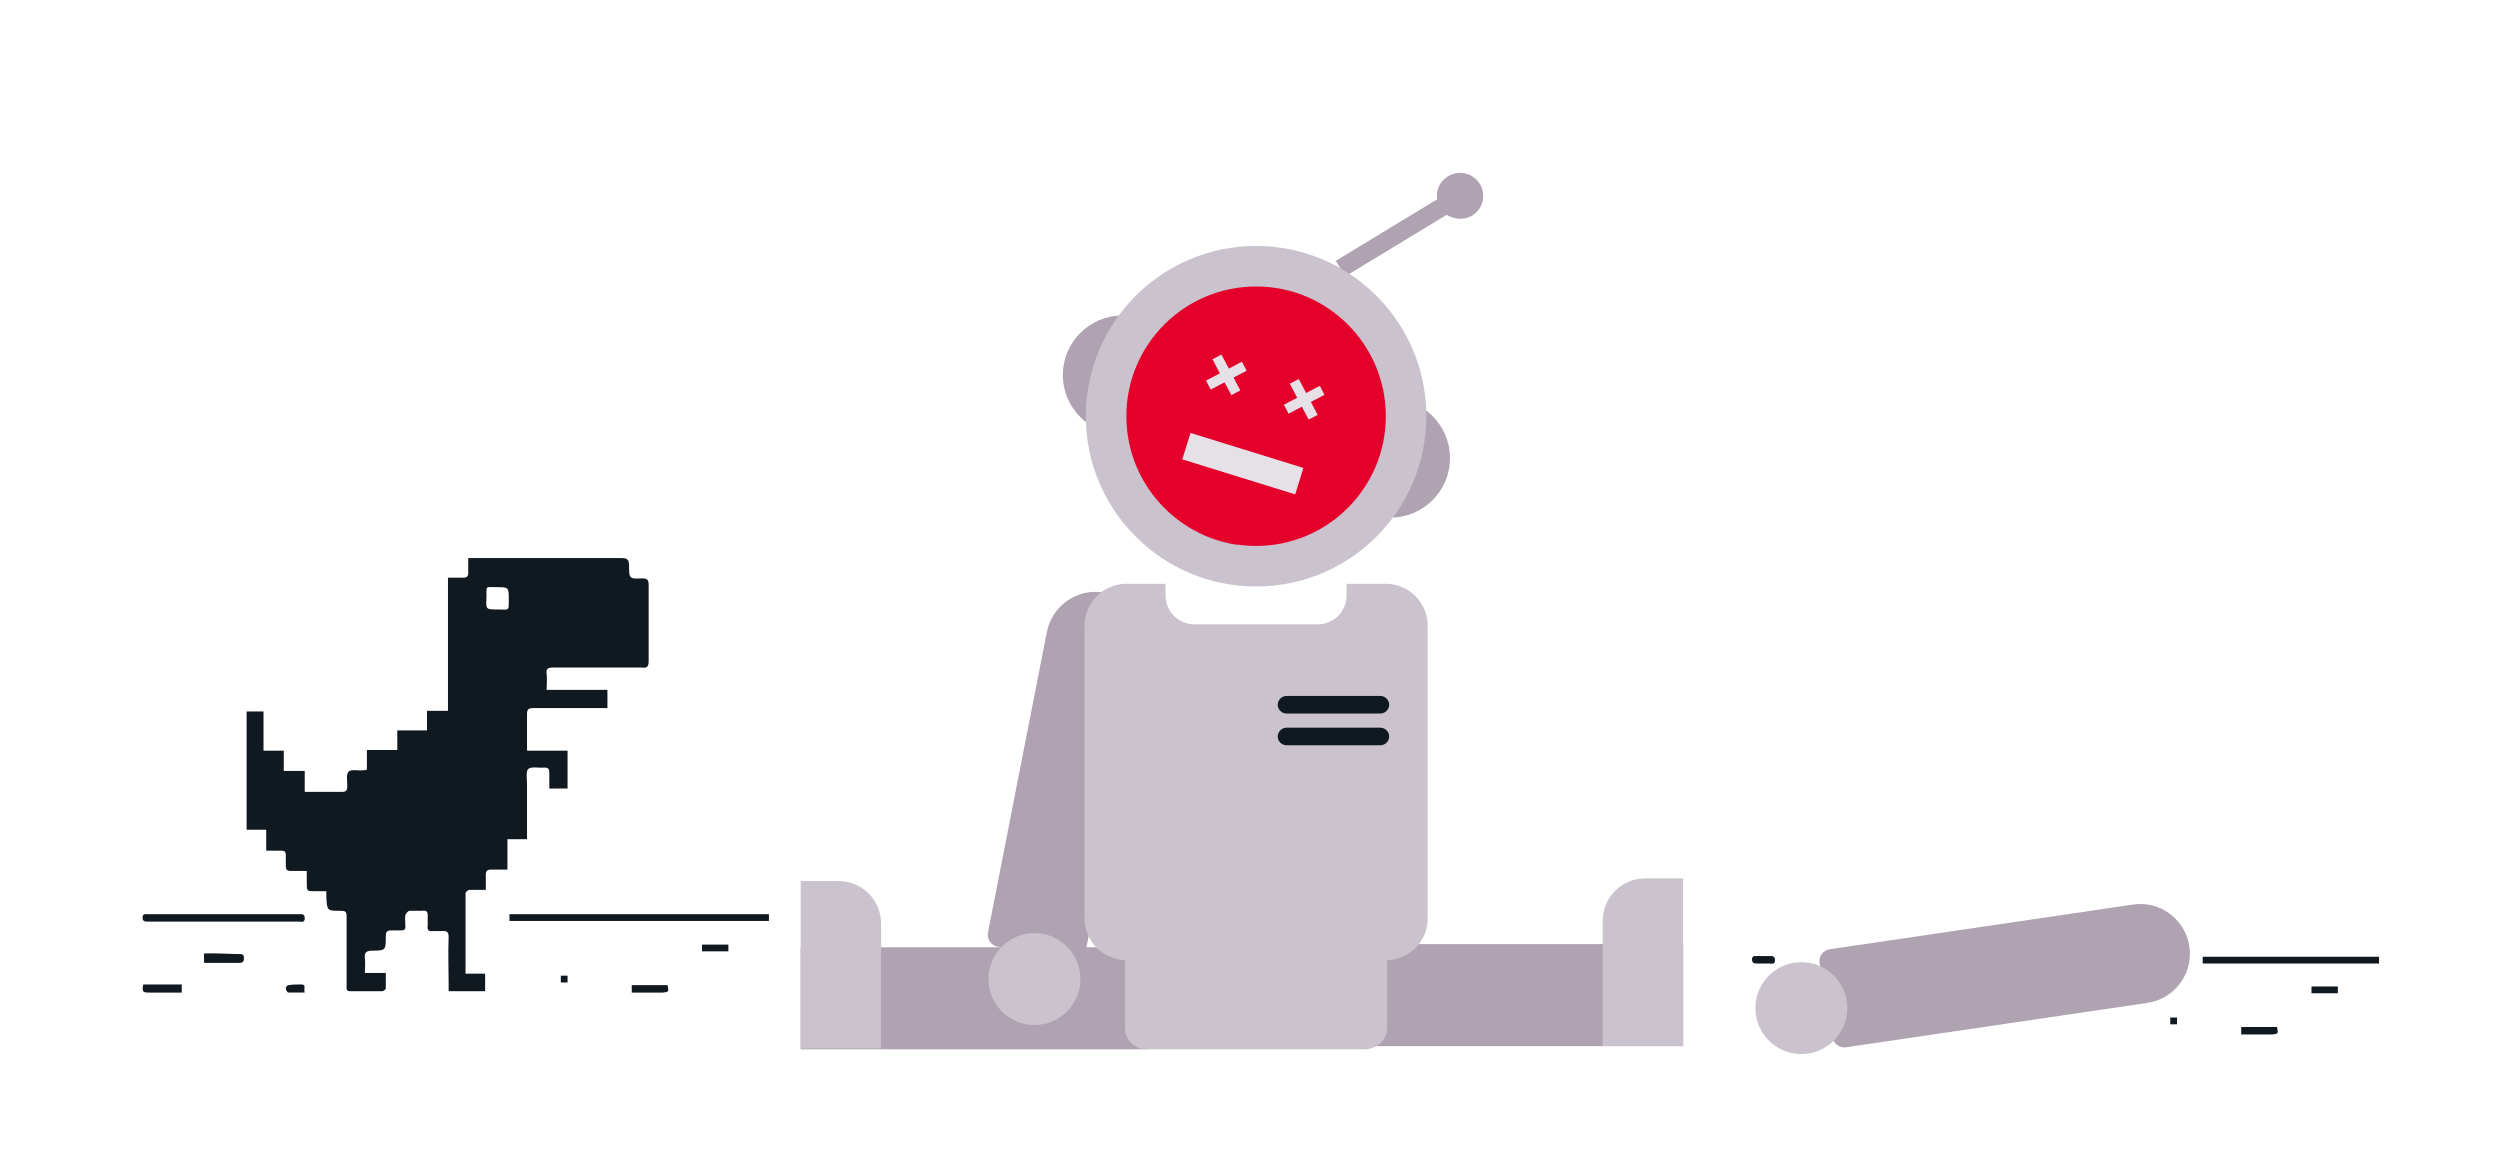 <?xml version="1.0" encoding="utf-8"?>
<!-- Generator: Adobe Illustrator 25.0.0, SVG Export Plug-In . SVG Version: 6.00 Build 0)  -->
<svg version="1.1" id="Camada_1" xmlns="http://www.w3.org/2000/svg" xmlns:xlink="http://www.w3.org/1999/xlink" x="0px" y="0px"
	 viewBox="0 0 370 170" style="enable-background:new 0 0 370 170;" xml:space="preserve">
<style type="text/css">
	.st0{fill:#101820;}
	.st1{fill:#AFA3B2;}
	.st2{fill:#CAC2CC;}
	.st3{fill:#E4002B;}
	.st4{opacity:0.5;fill:#E4002B;}
	.st5{fill:#E5E1E6;}
</style>
<rect x="326" y="141.6" class="st0" width="26.1" height="1"/>
<rect x="75.4" y="135.3" class="st0" width="38.4" height="1"/>
<rect x="118.5" y="140.2" class="st1" width="51.3" height="15.1"/>
<path class="st2" d="M118.5,130.4h5.6c3.5,0,6.3,2.8,6.3,6.3v18.5h-11.9V130.4z"/>
<rect x="197.8" y="139.8" transform="matrix(-1 -4.489621e-11 4.489621e-11 -1 446.912 294.628)" class="st1" width="51.3" height="15.1"/>
<path class="st2" d="M249.1,130h-5.6c-3.5,0-6.3,2.8-6.3,6.3v18.5h11.9V130z"/>
<g>
	<circle class="st1" cx="166.1" cy="55.5" r="8.8"/>
	<circle class="st1" cx="205.8" cy="67.8" r="8.8"/>
</g>
<path class="st1" d="M217.9,31.9c1.6-1,2.1-3.1,1.1-4.7c-1-1.6-3.1-2.1-4.7-1.1c-1.2,0.7-1.8,2-1.6,3.4l-15,9.1l1.4,2.3l15-9.1
	C215.3,32.5,216.8,32.6,217.9,31.9z"/>
<path class="st1" d="M159,142c-0.1,0-0.2,0-0.3,0l-11.1-1.9h0c-0.9-0.2-1.5-1-1.4-2c0,0,0,0,0,0l8.7-44.4c0.7-4,4.5-6.7,8.5-6
	c4,0.7,6.7,4.5,6,8.5l-8.7,44.5C160.6,141.5,159.9,142,159,142z"/>
<circle class="st2" cx="153.1" cy="144.9" r="6.8"/>
<path class="st1" d="M271.3,153.9c0-0.1-0.1-0.2-0.1-0.3l-1.9-11.1l0,0c-0.2-0.9,0.5-1.8,1.4-2c0,0,0,0,0,0l44.8-6.6
	c4-0.7,7.8,2,8.5,6c0.7,4-2,7.8-6,8.5l-44.8,6.6C272.3,155.1,271.6,154.6,271.3,153.9z"/>
<circle class="st2" cx="266.6" cy="149.2" r="6.8"/>
<circle class="st2" cx="185.9" cy="61.6" r="25.2"/>
<circle class="st3" cx="185.9" cy="61.6" r="19.2"/>
<path class="st4" d="M173.6,57.9c2.8-9,11.8-14.7,21.2-13.3c-9.5-4.8-21-1-25.8,8.5s-1,21,8.5,25.8c1.8,0.9,3.8,1.5,5.8,1.8
	C174.9,76.5,170.8,66.9,173.6,57.9z"/>
<path class="st2" d="M205.1,142.1h-38.4c-3.4,0-6.2-2.8-6.2-6.2V92.6c0-3.4,2.8-6.2,6.2-6.2h5.8v1.7c0,2.4,1.9,4.3,4.3,4.3H195
	c2.4,0,4.3-1.9,4.3-4.3v-1.7h5.8c3.4,0,6.2,2.8,6.2,6.2v43.3C211.3,139.3,208.6,142.1,205.1,142.1z"/>
<path class="st2" d="M202.1,155.3h-32.4c-1.8,0-3.2-1.4-3.2-3.2v-12c0-1.8,1.4-3.2,3.2-3.2h32.4c1.8,0,3.2,1.4,3.2,3.2v12
	C205.3,153.8,203.9,155.2,202.1,155.3z"/>
<path class="st0" d="M204.3,105.6h-13.9c-0.7,0-1.3-0.6-1.3-1.3s0.6-1.3,1.3-1.3h13.9c0.7,0,1.3,0.6,1.3,1.3S205,105.6,204.3,105.6z
	"/>
<path class="st0" d="M204.3,110.3h-13.9c-0.7,0-1.3-0.6-1.3-1.3s0.6-1.3,1.3-1.3h13.9c0.7,0,1.3,0.6,1.3,1.3S205,110.3,204.3,110.3z
	"/>
<g>
	<g>
		<rect x="180.8" y="52.6" transform="matrix(0.466 0.885 -0.885 0.466 146.101 -130.985)" class="st5" width="1.5" height="6"/>
		
			<rect x="180.8" y="52.6" transform="matrix(-0.885 0.466 -0.466 -0.885 368.088 20.081)" class="st5" width="1.5" height="6"/>
	</g>
	<g>
		
			<rect x="192.3" y="56.1" transform="matrix(0.466 0.885 -0.885 0.466 155.364 -139.226)" class="st5" width="1.5" height="6"/>
		<rect x="192.3" y="56.1" transform="matrix(-0.885 0.466 -0.466 -0.885 391.341 21.438)" class="st5" width="1.5" height="6"/>
	</g>
</g>
<rect x="175.2" y="66.6" transform="matrix(0.955 0.296 -0.296 0.955 28.59 -51.389)" class="st5" width="17.5" height="4.1"/>
<g>
	<path class="st0" d="M48.3,131.9c-0.6,0-1.1,0-1.7,0c-1.2,0-1.2,0-1.2-1.3c0-0.5,0-1,0-1.7c-0.9,0-1.6,0-2.4,0
		c-0.5,0-0.7-0.2-0.7-0.7c0-0.6,0-1.2,0-1.7c0-0.4-0.2-0.6-0.6-0.6c-0.7,0-1.5,0-2.3,0c0-1,0-2,0-3.1c-1,0-2,0-2.9,0
		c0-5.9,0-11.6,0-17.5c0.8,0,1.6,0,2.5,0c0,1.9,0,3.8,0,5.8c1,0,1.9,0,3,0c0,1,0,2,0,3c1.1,0,2,0,3.1,0c0,1,0,2,0,3.1
		c0.9,0,1.7,0,2.5,0c1,0,2,0,3,0c0.6,0,0.8-0.2,0.8-0.8c0-0.8-0.2-1.8,0.2-2.2c0.4-0.4,1.4-0.1,2.2-0.2c0.1,0,0.3,0,0.5-0.1
		c0-0.5,0-1,0-1.4c0-0.5,0-0.9,0-1.5c1.5,0,3,0,4.5,0c0-1,0-1.9,0-2.9c1.5,0,2.9,0,4.4,0c0-1,0-1.9,0-2.9c1.1,0,2,0,3.1,0
		c0-6.6,0-13,0-19.7c0.8,0,1.6,0,2.3,0c0.5,0,0.7-0.2,0.7-0.7c0-0.7,0-1.4,0-2.2c0.4,0,0.7,0,1,0c7.2,0,14.5,0,21.7,0
		c0.8,0,1.1,0.2,1.1,1.1c0,1.9,0,2,1.9,1.9c0.8,0,1,0.2,1,1c0,3.8,0,7.5,0,11.3c0,0.8-0.3,1-1,0.9c-4.4,0-8.8,0-13.2,0
		c-0.7,0-1,0.2-0.9,0.9c0.1,0.8,0,1.5,0,2.4c3,0,6,0,9,0c0,0.9,0,1.8,0,2.7c-0.3,0-0.6,0-0.9,0c-3.4,0-6.7,0-10.1,0
		c-0.7,0-0.9,0.2-0.9,0.9c0,1.8,0,3.5,0,5.4c2,0,4,0,6,0c0,1.9,0,3.7,0,5.6c-0.9,0-1.7,0-2.7,0c0-0.8,0-1.5,0-2.3
		c0-0.5-0.1-0.8-0.7-0.8c-0.8,0.1-1.9-0.2-2.4,0.2c-0.4,0.3-0.2,1.5-0.2,2.3c0,2.4,0,4.8,0,7.2c0,0.3,0,0.5,0,0.9c-1,0-1.9,0-2.9,0
		c0,1.5,0,2.9,0,4.5c-0.8,0-1.6,0-2.4,0c-0.6,0-0.8,0.2-0.8,0.8c0,0.7,0,1.4,0,2.2c-0.9,0-1.6,0-2.4,0c-0.2,0-0.6,0.3-0.6,0.5
		c0,3.9,0,7.9,0,11.9c1.1,0,1.9,0,2.9,0c0,0.9,0,1.7,0,2.6c-1.8,0-3.6,0-5.4,0c0-0.3,0-0.6,0-1c0-2.3-0.1-4.7,0-7c0-0.7-0.2-1-1-0.9
		c-0.4,0-0.9,0-1.3,0c-0.7,0.1-0.9-0.2-0.8-0.8c0-0.5,0-1,0-1.5c0-0.6-0.2-0.8-0.8-0.7c-0.6,0-1.3,0-1.9,0c-0.2,0-0.5,0.4-0.6,0.6
		c-0.1,0.6,0,1.1,0,1.7c0,0.5-0.2,0.6-0.6,0.6c-0.5,0-1,0-1.5,0c-0.7,0-0.8,0.3-0.8,0.9c0,2,0,2.1-2,2.1c-0.9,0-1.2,0.3-1.1,1.1
		c0.1,0.7,0,1.4,0,2.2c1,0,2,0,3.1,0c0,0.8,0,1.5,0,2.3c0,0.1-0.3,0.4-0.5,0.4c-1.6,0-3.2,0-4.8,0c-0.6,0-0.5-0.4-0.5-0.8
		c0-2.7,0-5.5,0-8.2c0-0.7,0-1.4,0-2.1c0-0.7-0.2-0.8-0.9-0.8c-2,0-2,0-2.1-2.1C48.3,132.5,48.3,132.3,48.3,131.9z M73.6,90.2
		c1.8,0,1.7,0.3,1.7-1.4c0-1.9,0-1.9-1.8-1.9c-1.7,0-1.5-0.3-1.5,1.5C71.9,90.2,71.9,90.2,73.6,90.2z"/>
	<path class="st0" d="M33.1,135.3c3.7,0,7.4,0,11.1,0c0.4,0,0.9-0.1,0.9,0.6c0,0.7-0.5,0.5-0.9,0.5c-7.4,0-14.8,0-22.3,0
		c-0.4,0-0.8,0-0.8-0.6c0-0.6,0.4-0.5,0.8-0.5C25.6,135.3,29.3,135.3,33.1,135.3C33.1,135.3,33.1,135.3,33.1,135.3z"/>
	<path class="st0" d="M30.2,142.5c0-0.3,0-0.4,0-0.6c0-0.2,0-0.4,0-0.8c0.5,0,0.9,0,1.3,0c1.3,0,2.7,0.1,4,0.1
		c0.6,0,0.6,0.3,0.6,0.7c0,0.4-0.2,0.6-0.6,0.6C33.8,142.5,32,142.5,30.2,142.5z"/>
	<path class="st0" d="M21.2,145.7c1.9,0,3.8,0,5.7,0c0,0.4,0,0.7,0,1.2c-0.9,0-1.8,0-2.7,0c-0.7,0-1.4,0-2.1,0
		C21.1,146.9,21,146.8,21.2,145.7z"/>
	<path class="st0" d="M98.8,145.8c0.2,1,0.2,1-0.7,1.1c-1.5,0-3.1,0-4.6,0c0-0.4,0-0.7,0-1.1C95.2,145.8,97,145.8,98.8,145.8z"/>
	<path class="st0" d="M103.9,140.8c0-0.4,0-0.7,0-1c1.3,0,2.6,0,3.9,0c0,0.3,0,0.6,0,1C106.5,140.8,105.2,140.8,103.9,140.8z"/>
	<path class="st0" d="M45.1,146.9c-0.9,0-1.6,0-2.4,0c-0.2,0-0.4-0.4-0.4-0.6c0-0.2,0.2-0.5,0.4-0.5c0.6-0.1,1.3-0.1,1.9-0.1
		C45.4,145.7,44.9,146.4,45.1,146.9z"/>
	<path class="st0" d="M84,145.4c-0.4,0-0.7,0-1,0c0-0.4,0-0.7,0-1c0.4,0,0.7,0,1,0C84,144.7,84,145,84,145.4z"/>
	<path class="st0" d="M261.8,141.5c0.4,0,0.9-0.1,0.9,0.6c0,0.7-0.5,0.5-0.9,0.5c-7.4,0,5.7,0-1.7,0c-0.4,0-0.8,0-0.8-0.6
		c0-0.6,0.4-0.5,0.8-0.5"/>
	<path class="st0" d="M337,152c0.2,1,0.2,1-0.7,1.1c-1.5,0-3.1,0-4.6,0c0-0.4,0-0.7,0-1.1C333.5,152,335.2,152,337,152z"/>
	<path class="st0" d="M342.1,147c0-0.4,0-0.7,0-1c1.3,0,2.6,0,3.9,0c0,0.3,0,0.6,0,1C344.8,147,343.5,147,342.1,147z"/>
	<path class="st0" d="M322.2,151.6c-0.4,0-0.7,0-1,0c0-0.4,0-0.7,0-1c0.4,0,0.7,0,1,0C322.2,150.9,322.2,151.2,322.2,151.6z"/>
</g>
</svg>
